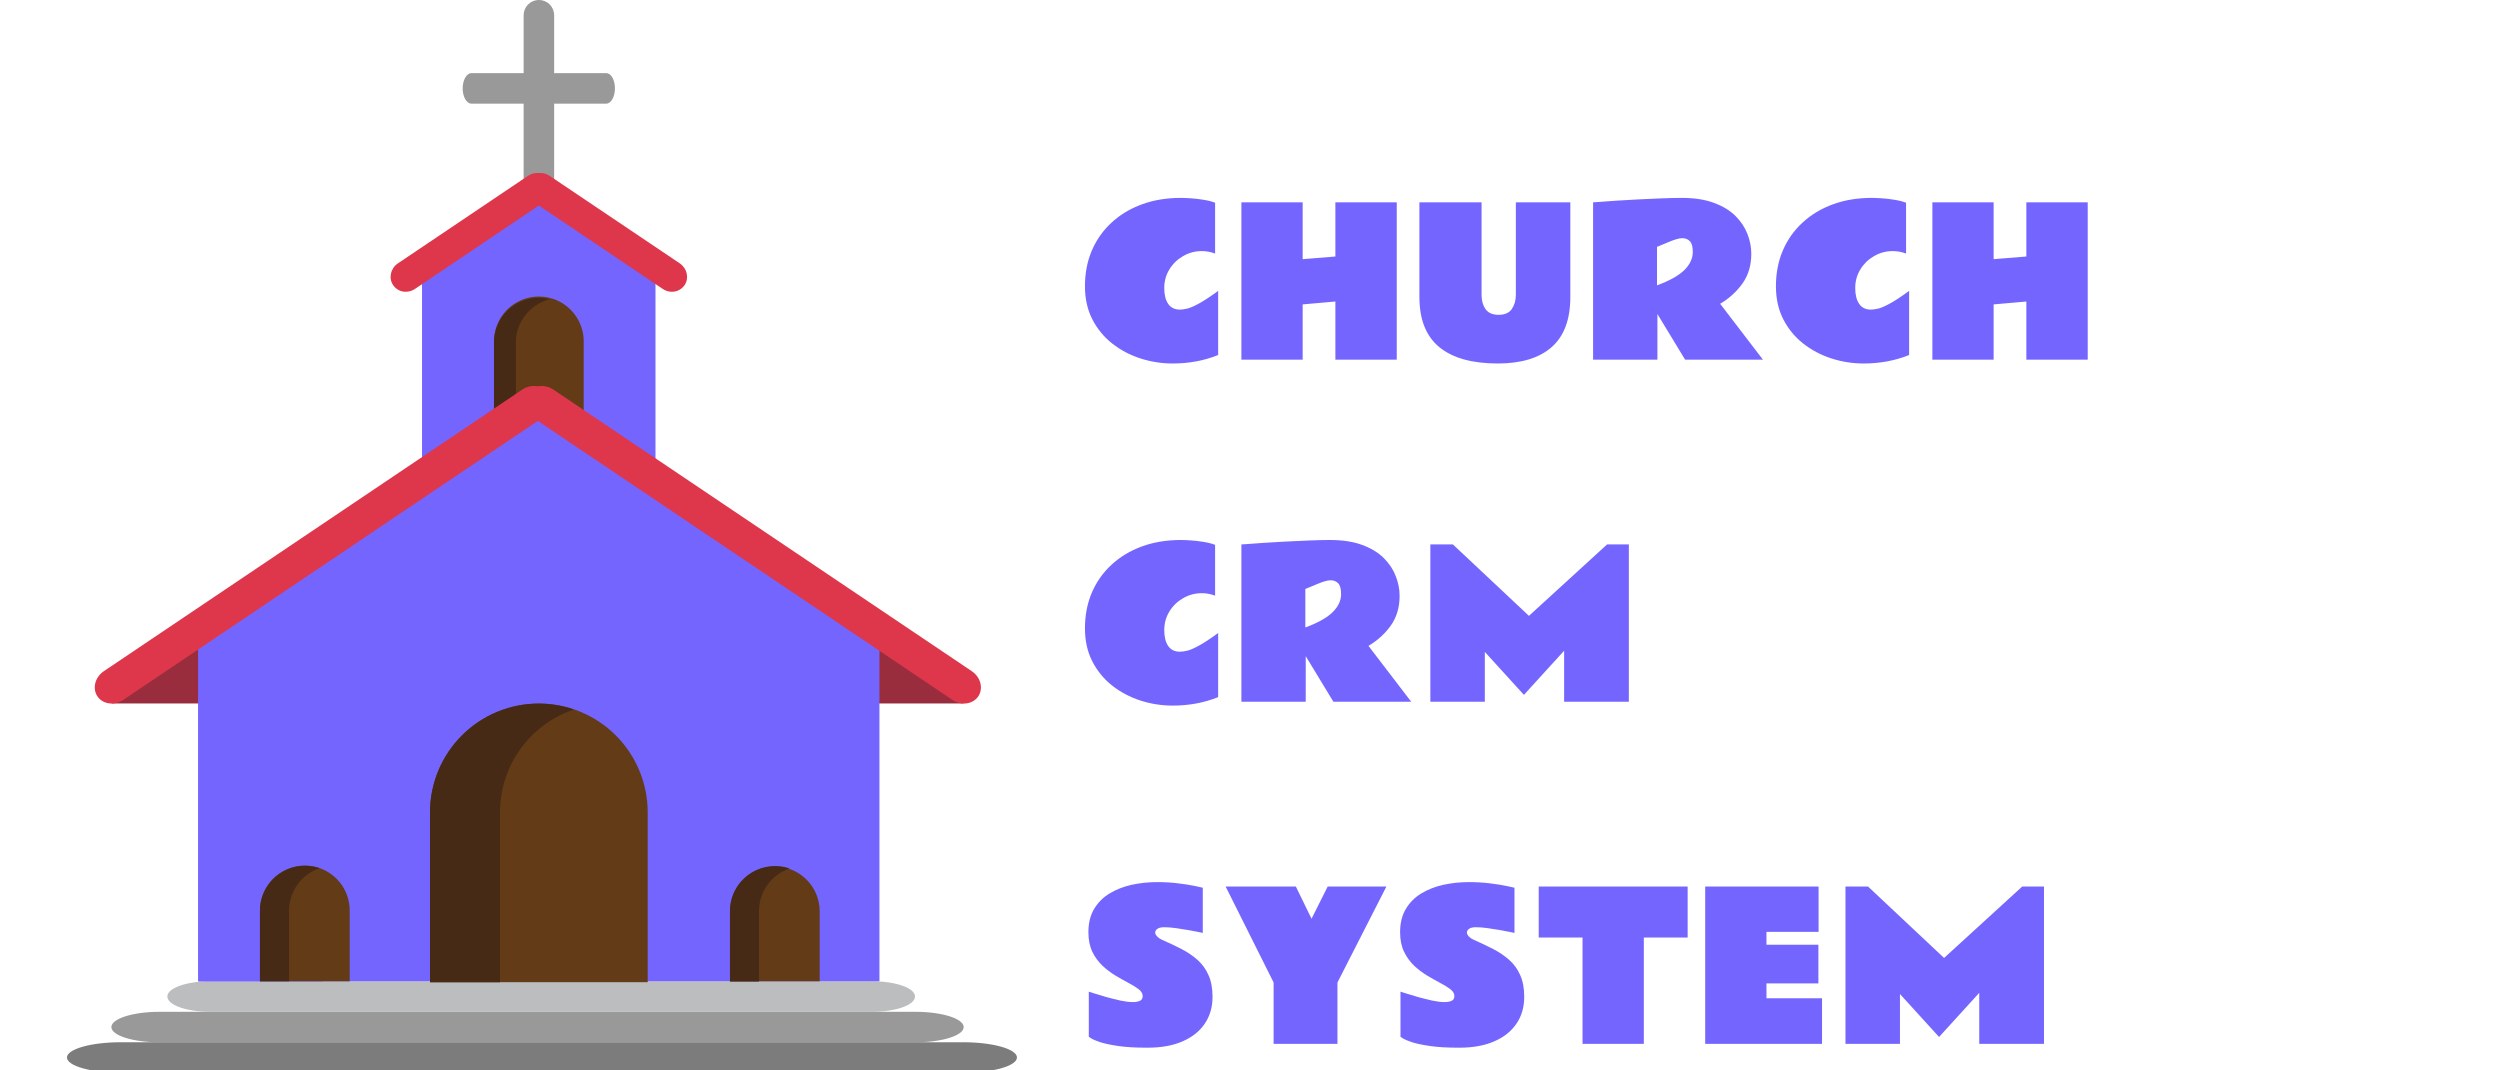 <svg width="285" height="122" viewBox="0 0 285 122" fill="none" xmlns="http://www.w3.org/2000/svg">
<g clip-path="url(#clip0_169_26693)">
<path d="M69.121 8.34C69.662 8.34 70.104 9.12 70.104 10.076C70.104 11.035 69.662 11.815 69.121 11.815H53.737C53.192 11.815 52.744 11.035 52.744 10.076C52.744 9.12 53.192 8.34 53.737 8.34H69.121Z" fill="#99999A"/>
<path d="M24.219 80.196L25.904 71.294L20.946 72.628L16.807 75.751L12.699 80.196H24.219ZM98.349 80.196L96.66 71.294L101.622 72.628L105.759 75.751L109.861 80.196H98.349Z" fill="#992C3D"/>
<path d="M63.173 28.979C63.158 29.43 62.968 29.858 62.644 30.172C62.319 30.486 61.885 30.662 61.434 30.662C60.982 30.662 60.548 30.486 60.224 30.172C59.899 29.858 59.709 29.43 59.694 28.979V1.737C59.694 1.275 59.878 0.833 60.204 0.507C60.53 0.18 60.972 -0.003 61.434 -0.003C61.895 -0.003 62.338 0.18 62.664 0.507C62.99 0.833 63.173 1.275 63.173 1.737V28.979Z" fill="#99999A"/>
<path d="M99.487 111.87C102.15 111.87 104.314 112.644 104.314 113.599C104.314 114.566 102.15 115.339 99.487 115.339H23.891C21.235 115.339 19.078 114.566 19.078 113.599C19.078 112.644 21.235 111.87 23.891 111.87H99.487Z" fill="#BBBDBF"/>
<path d="M104.365 115.347C107.404 115.347 109.861 116.127 109.861 117.086C109.861 118.045 107.404 118.822 104.365 118.822H18.184C15.157 118.822 12.696 118.046 12.696 117.086C12.696 116.127 15.157 115.347 18.184 115.347H104.365Z" fill="#99999A"/>
<path d="M109.806 118.816C113.197 118.816 115.934 119.598 115.934 120.553C115.934 121.512 113.197 122.293 109.806 122.293H13.75C10.376 122.293 7.633 121.512 7.633 120.553C7.633 119.598 10.376 118.816 13.75 118.816H109.806Z" fill="#7C7C7D"/>
<path d="M48.127 81.906V31.518L61.419 21.93L74.725 31.518V81.906H48.127Z" fill="#7465FF"/>
<path d="M61.652 22.433H61.9L54.081 31.804V50.609L47.999 53.832L48.127 52.092V30.376L61.652 22.433Z" fill="#7465FF"/>
<path d="M22.601 111.87V73.688L61.4 45.693L100.257 73.688V111.87H22.601Z" fill="#7465FF"/>
<path d="M62.245 46.631L36.791 73.238V111.87H22.601V72.781L60.407 45.695L62.245 46.631Z" fill="#7465FF"/>
<path d="M66.543 47.041V39.059C66.562 38.376 66.444 37.696 66.195 37.059C65.946 36.422 65.573 35.842 65.096 35.352C64.619 34.861 64.049 34.472 63.419 34.206C62.789 33.94 62.112 33.803 61.429 33.803C60.745 33.803 60.069 33.94 59.439 34.206C58.809 34.472 58.239 34.861 57.762 35.352C57.285 35.842 56.911 36.422 56.663 37.059C56.414 37.696 56.296 38.376 56.314 39.059V47.041H66.543Z" fill="#633C17"/>
<path d="M62.685 34.116C62.275 34.008 61.853 33.95 61.429 33.945C60.757 33.944 60.091 34.076 59.47 34.333C58.849 34.59 58.285 34.967 57.81 35.442C57.335 35.917 56.958 36.481 56.702 37.102C56.445 37.724 56.313 38.389 56.315 39.061V47.043H58.808V39.059C58.808 36.669 60.455 34.675 62.685 34.116Z" fill="#462A15"/>
<path d="M62.475 44.824C63.087 45.726 62.752 47.012 61.745 47.695L14.051 79.788C13.04 80.469 11.718 80.288 11.11 79.39C10.498 78.479 10.831 77.194 11.843 76.512L59.538 44.416C60.554 43.734 61.869 43.919 62.479 44.824" fill="#DE374B"/>
<path d="M60.153 44.824C59.541 45.725 59.875 47.012 60.883 47.695L108.578 79.79C109.592 80.471 110.902 80.29 111.519 79.392C112.131 78.481 111.796 77.196 110.781 76.513L63.087 44.416C62.065 43.733 60.75 43.918 60.146 44.824M77.508 30.033L62.611 20.012C62.264 19.79 61.854 19.689 61.444 19.724C61.022 19.683 60.597 19.785 60.239 20.012L45.349 30.033C44.518 30.603 44.278 31.707 44.819 32.508C44.978 32.742 45.193 32.934 45.444 33.066C45.695 33.198 45.975 33.265 46.259 33.262C46.632 33.259 46.997 33.147 47.307 32.938L61.429 23.432L75.552 32.938C75.861 33.15 76.227 33.262 76.599 33.262C76.882 33.263 77.162 33.194 77.413 33.063C77.664 32.931 77.88 32.741 78.042 32.508C78.579 31.707 78.335 30.605 77.508 30.033Z" fill="#DE374B"/>
<path d="M73.838 111.973V92.617C73.84 89.326 72.534 86.169 70.209 83.841C67.883 81.513 64.727 80.204 61.436 80.202C59.806 80.201 58.191 80.522 56.684 81.145C55.178 81.769 53.809 82.683 52.656 83.836C51.503 84.989 50.588 86.358 49.965 87.865C49.341 89.372 49.02 90.986 49.021 92.617V111.973H73.838Z" fill="#633C17"/>
<path d="M65.422 80.882C64.14 80.438 62.793 80.211 61.436 80.21C59.806 80.209 58.191 80.529 56.684 81.153C55.178 81.777 53.809 82.691 52.656 83.844C51.503 84.997 50.588 86.366 49.965 87.873C49.341 89.379 49.02 90.994 49.021 92.625V111.981H57.001V92.625C57 90.033 57.812 87.505 59.322 85.399C60.833 83.292 62.967 81.713 65.422 80.882Z" fill="#462A15"/>
<path d="M93.445 111.87V103.89C93.445 102.534 92.906 101.233 91.946 100.273C90.987 99.314 89.686 98.775 88.329 98.775C86.972 98.775 85.671 99.314 84.712 100.273C83.753 101.233 83.214 102.534 83.214 103.89V111.87H93.445ZM39.866 111.87V103.89C39.879 103.21 39.756 102.534 39.505 101.902C39.254 101.27 38.879 100.695 38.403 100.209C37.926 99.723 37.358 99.338 36.731 99.074C36.104 98.811 35.43 98.675 34.75 98.675C34.07 98.675 33.397 98.811 32.769 99.074C32.142 99.338 31.574 99.723 31.098 100.209C30.621 100.695 30.247 101.27 29.995 101.902C29.744 102.534 29.622 103.21 29.635 103.89V111.87H39.866Z" fill="#633C17"/>
<path d="M36.429 98.971C35.655 98.71 34.83 98.637 34.023 98.757C33.216 98.878 32.448 99.188 31.785 99.664C31.121 100.139 30.58 100.765 30.206 101.491C29.831 102.217 29.635 103.021 29.633 103.837V111.868H32.948V103.837C32.948 101.584 34.404 99.666 36.429 98.971ZM90.013 99.007C89.24 98.743 88.414 98.668 87.606 98.788C86.797 98.907 86.029 99.218 85.365 99.693C84.7 100.169 84.159 100.797 83.785 101.524C83.412 102.251 83.217 103.056 83.218 103.873V111.897H86.523V103.873C86.524 102.799 86.862 101.753 87.487 100.88C88.113 100.007 88.996 99.352 90.013 99.007Z" fill="#462A15"/>
</g>
<path d="M138.869 40.472C137.274 41.116 135.548 41.438 133.691 41.438C132.419 41.438 131.183 41.243 129.985 40.854C128.795 40.465 127.724 39.896 126.773 39.147C125.83 38.398 125.078 37.477 124.516 36.384C123.962 35.291 123.685 34.041 123.685 32.633C123.685 31.143 123.947 29.785 124.471 28.557C125.003 27.321 125.755 26.258 126.729 25.367C127.702 24.469 128.855 23.776 130.188 23.29C131.52 22.803 132.995 22.56 134.612 22.56C134.912 22.56 135.29 22.575 135.747 22.605C136.211 22.634 136.69 22.691 137.184 22.773C137.678 22.848 138.124 22.96 138.521 23.11V28.905C138.026 28.718 137.521 28.624 137.004 28.624C136.233 28.624 135.522 28.815 134.871 29.197C134.219 29.571 133.699 30.076 133.31 30.713C132.92 31.349 132.726 32.057 132.726 32.835C132.726 33.607 132.875 34.209 133.175 34.644C133.474 35.078 133.916 35.295 134.5 35.295C134.732 35.295 135.009 35.258 135.331 35.183C135.653 35.108 136.091 34.921 136.645 34.621C137.207 34.322 137.948 33.835 138.869 33.161V40.472ZM152.233 23.065H159.229V41H152.233V34.374L148.504 34.7V41H141.519V23.065H148.504V29.545L152.233 29.242V23.065ZM161.812 23.065H168.899V33.644C168.899 34.28 169.052 34.816 169.359 35.25C169.666 35.677 170.164 35.89 170.853 35.89C171.542 35.89 172.04 35.669 172.347 35.227C172.654 34.778 172.807 34.236 172.807 33.599V23.065H179.018V33.846C179.018 36.422 178.306 38.331 176.884 39.574C175.469 40.817 173.421 41.438 170.741 41.438C167.821 41.438 165.601 40.817 164.081 39.574C162.569 38.331 161.812 36.422 161.812 33.846V23.065ZM181.612 41V23.065C181.612 23.065 181.844 23.05 182.308 23.02C182.78 22.983 183.394 22.938 184.15 22.885C184.914 22.833 185.745 22.784 186.643 22.739C187.549 22.687 188.444 22.646 189.327 22.616C190.218 22.578 191.012 22.56 191.708 22.56C193.16 22.56 194.392 22.75 195.403 23.132C196.414 23.507 197.23 24.005 197.851 24.626C198.472 25.247 198.925 25.933 199.21 26.681C199.502 27.43 199.648 28.178 199.648 28.927C199.648 30.238 199.315 31.364 198.648 32.308C197.982 33.243 197.132 34.018 196.099 34.632L200.973 41H192.101L188.945 35.8V41H181.612ZM188.9 32.532C190.353 31.993 191.394 31.409 192.022 30.78C192.659 30.144 192.977 29.463 192.977 28.736C192.977 28.13 192.865 27.714 192.64 27.49C192.416 27.265 192.135 27.153 191.798 27.153C191.581 27.153 191.356 27.19 191.124 27.265C190.892 27.332 190.649 27.419 190.394 27.523L188.9 28.141V32.532ZM217.639 40.472C216.044 41.116 214.319 41.438 212.462 41.438C211.189 41.438 209.954 41.243 208.756 40.854C207.565 40.465 206.495 39.896 205.544 39.147C204.601 38.398 203.848 37.477 203.287 36.384C202.733 35.291 202.456 34.041 202.456 32.633C202.456 31.143 202.718 29.785 203.242 28.557C203.773 27.321 204.526 26.258 205.499 25.367C206.472 24.469 207.625 23.776 208.958 23.29C210.291 22.803 211.766 22.56 213.383 22.56C213.682 22.56 214.06 22.575 214.517 22.605C214.981 22.634 215.46 22.691 215.955 22.773C216.449 22.848 216.894 22.96 217.291 23.11V28.905C216.797 28.718 216.292 28.624 215.775 28.624C215.004 28.624 214.292 28.815 213.641 29.197C212.99 29.571 212.469 30.076 212.08 30.713C211.691 31.349 211.496 32.057 211.496 32.835C211.496 33.607 211.646 34.209 211.945 34.644C212.245 35.078 212.687 35.295 213.271 35.295C213.503 35.295 213.78 35.258 214.102 35.183C214.424 35.108 214.861 34.921 215.416 34.621C215.977 34.322 216.718 33.835 217.639 33.161V40.472ZM231.003 23.065H238V41H231.003V34.374L227.275 34.7V41H220.29V23.065H227.275V29.545L231.003 29.242V23.065ZM138.869 79.472C137.274 80.116 135.548 80.438 133.691 80.438C132.419 80.438 131.183 80.243 129.985 79.854C128.795 79.465 127.724 78.896 126.773 78.147C125.83 77.398 125.078 76.477 124.516 75.384C123.962 74.291 123.685 73.041 123.685 71.633C123.685 70.143 123.947 68.784 124.471 67.557C125.003 66.321 125.755 65.258 126.729 64.367C127.702 63.469 128.855 62.776 130.188 62.29C131.52 61.803 132.995 61.56 134.612 61.56C134.912 61.56 135.29 61.575 135.747 61.605C136.211 61.634 136.69 61.691 137.184 61.773C137.678 61.848 138.124 61.96 138.521 62.11V67.905C138.026 67.718 137.521 67.624 137.004 67.624C136.233 67.624 135.522 67.815 134.871 68.197C134.219 68.571 133.699 69.076 133.31 69.713C132.92 70.349 132.726 71.057 132.726 71.835C132.726 72.607 132.875 73.209 133.175 73.644C133.474 74.078 133.916 74.295 134.5 74.295C134.732 74.295 135.009 74.257 135.331 74.183C135.653 74.108 136.091 73.921 136.645 73.621C137.207 73.322 137.948 72.835 138.869 72.161V79.472ZM141.519 80V62.065C141.519 62.065 141.751 62.05 142.215 62.02C142.687 61.983 143.301 61.938 144.057 61.885C144.821 61.833 145.652 61.784 146.55 61.739C147.456 61.687 148.351 61.646 149.234 61.616C150.125 61.578 150.919 61.56 151.615 61.56C153.068 61.56 154.299 61.751 155.31 62.132C156.321 62.507 157.137 63.005 157.758 63.626C158.38 64.247 158.833 64.933 159.117 65.681C159.409 66.43 159.555 67.178 159.555 67.927C159.555 69.237 159.222 70.364 158.556 71.308C157.889 72.243 157.04 73.018 156.006 73.632L160.88 80H152.008L148.853 74.8V80H141.519ZM148.808 71.532C150.26 70.993 151.301 70.409 151.93 69.78C152.566 69.144 152.884 68.463 152.884 67.736C152.884 67.13 152.772 66.714 152.547 66.49C152.323 66.265 152.042 66.153 151.705 66.153C151.488 66.153 151.263 66.19 151.031 66.265C150.799 66.332 150.556 66.419 150.301 66.523L148.808 67.141V71.532ZM163.059 62.065H165.631L174.301 70.207L183.207 62.065H185.688V80H178.31V74.183L173.728 79.214L169.27 74.317V80H163.059V62.065ZM124.123 113.048C124.168 113.055 124.378 113.123 124.752 113.25C125.134 113.37 125.594 113.508 126.133 113.666C126.672 113.815 127.211 113.95 127.75 114.07C128.297 114.182 128.761 114.238 129.143 114.238C129.472 114.238 129.742 114.19 129.952 114.092C130.161 113.995 130.266 113.815 130.266 113.553C130.266 113.269 130.116 113.01 129.817 112.778C129.517 112.546 129.132 112.307 128.66 112.06C128.196 111.812 127.698 111.532 127.167 111.217C126.642 110.903 126.145 110.525 125.673 110.083C125.209 109.641 124.827 109.113 124.527 108.5C124.228 107.878 124.078 107.137 124.078 106.276C124.078 105.22 124.299 104.329 124.741 103.603C125.182 102.869 125.774 102.282 126.515 101.84C127.264 101.391 128.102 101.065 129.031 100.863C129.967 100.661 130.925 100.56 131.906 100.56C132.737 100.56 133.523 100.604 134.264 100.694C135.005 100.784 135.631 100.882 136.14 100.986C136.656 101.091 136.982 101.162 137.117 101.2V106.354C137.117 106.354 136.959 106.321 136.645 106.253C136.338 106.186 135.949 106.111 135.477 106.029C135.013 105.946 134.53 105.872 134.028 105.804C133.534 105.737 133.1 105.703 132.726 105.703C132.381 105.703 132.123 105.763 131.951 105.883C131.778 106.003 131.692 106.145 131.692 106.31C131.692 106.444 131.767 106.594 131.917 106.759C132.067 106.916 132.246 107.04 132.456 107.129C133.242 107.474 133.983 107.826 134.68 108.185C135.376 108.544 135.99 108.96 136.521 109.432C137.053 109.903 137.469 110.48 137.768 111.161C138.075 111.835 138.229 112.662 138.229 113.643C138.229 114.811 137.933 115.829 137.341 116.698C136.757 117.566 135.911 118.24 134.803 118.719C133.703 119.198 132.374 119.438 130.816 119.438C129.476 119.438 128.372 119.374 127.503 119.247C126.635 119.12 125.954 118.978 125.459 118.82C124.965 118.656 124.617 118.51 124.415 118.382C124.22 118.255 124.123 118.191 124.123 118.191V113.048ZM145.191 112.003L139.722 101.065H147.729L149.515 104.737L151.357 101.065H158.05L152.469 112.003V119H145.191V112.003ZM159.656 113.048C159.701 113.055 159.911 113.123 160.285 113.25C160.667 113.37 161.127 113.508 161.667 113.666C162.206 113.815 162.745 113.95 163.284 114.07C163.83 114.182 164.294 114.238 164.676 114.238C165.006 114.238 165.275 114.19 165.485 114.092C165.694 113.995 165.799 113.815 165.799 113.553C165.799 113.269 165.65 113.01 165.35 112.778C165.051 112.546 164.665 112.307 164.193 112.06C163.729 111.812 163.231 111.532 162.7 111.217C162.176 110.903 161.678 110.525 161.206 110.083C160.742 109.641 160.36 109.113 160.061 108.5C159.761 107.878 159.611 107.137 159.611 106.276C159.611 105.22 159.832 104.329 160.274 103.603C160.716 102.869 161.307 102.282 162.048 101.84C162.797 101.391 163.636 101.065 164.564 100.863C165.5 100.661 166.458 100.56 167.439 100.56C168.27 100.56 169.056 100.604 169.797 100.694C170.539 100.784 171.164 100.882 171.673 100.986C172.189 101.091 172.515 101.162 172.65 101.2V106.354C172.65 106.354 172.493 106.321 172.178 106.253C171.871 106.186 171.482 106.111 171.01 106.029C170.546 105.946 170.063 105.872 169.562 105.804C169.067 105.737 168.633 105.703 168.259 105.703C167.914 105.703 167.656 105.763 167.484 105.883C167.312 106.003 167.226 106.145 167.226 106.31C167.226 106.444 167.3 106.594 167.45 106.759C167.6 106.916 167.78 107.04 167.989 107.129C168.775 107.474 169.517 107.826 170.213 108.185C170.909 108.544 171.523 108.96 172.055 109.432C172.586 109.903 173.002 110.48 173.301 111.161C173.608 111.835 173.762 112.662 173.762 113.643C173.762 114.811 173.466 115.829 172.875 116.698C172.291 117.566 171.444 118.24 170.336 118.719C169.236 119.198 167.907 119.438 166.35 119.438C165.009 119.438 163.905 119.374 163.037 119.247C162.168 119.12 161.487 118.978 160.993 118.82C160.499 118.656 160.15 118.51 159.948 118.382C159.754 118.255 159.656 118.191 159.656 118.191V113.048ZM175.413 101.065H192.393V106.882H187.396V119H180.41V106.882H175.413V101.065ZM194.392 101.065H207.318V106.231H201.377V107.702H207.296V112.104H201.377V113.8H207.711V119H194.392V101.065ZM210.384 101.065H212.956L221.626 109.207L230.532 101.065H233.014V119H225.635V113.183L221.053 118.214L216.595 113.317V119H210.384V101.065Z" fill="#7465FF"/>
<defs>
<clipPath id="clip0_169_26693">
<rect width="122" height="122" fill="white"/>
</clipPath>
</defs>
</svg>
